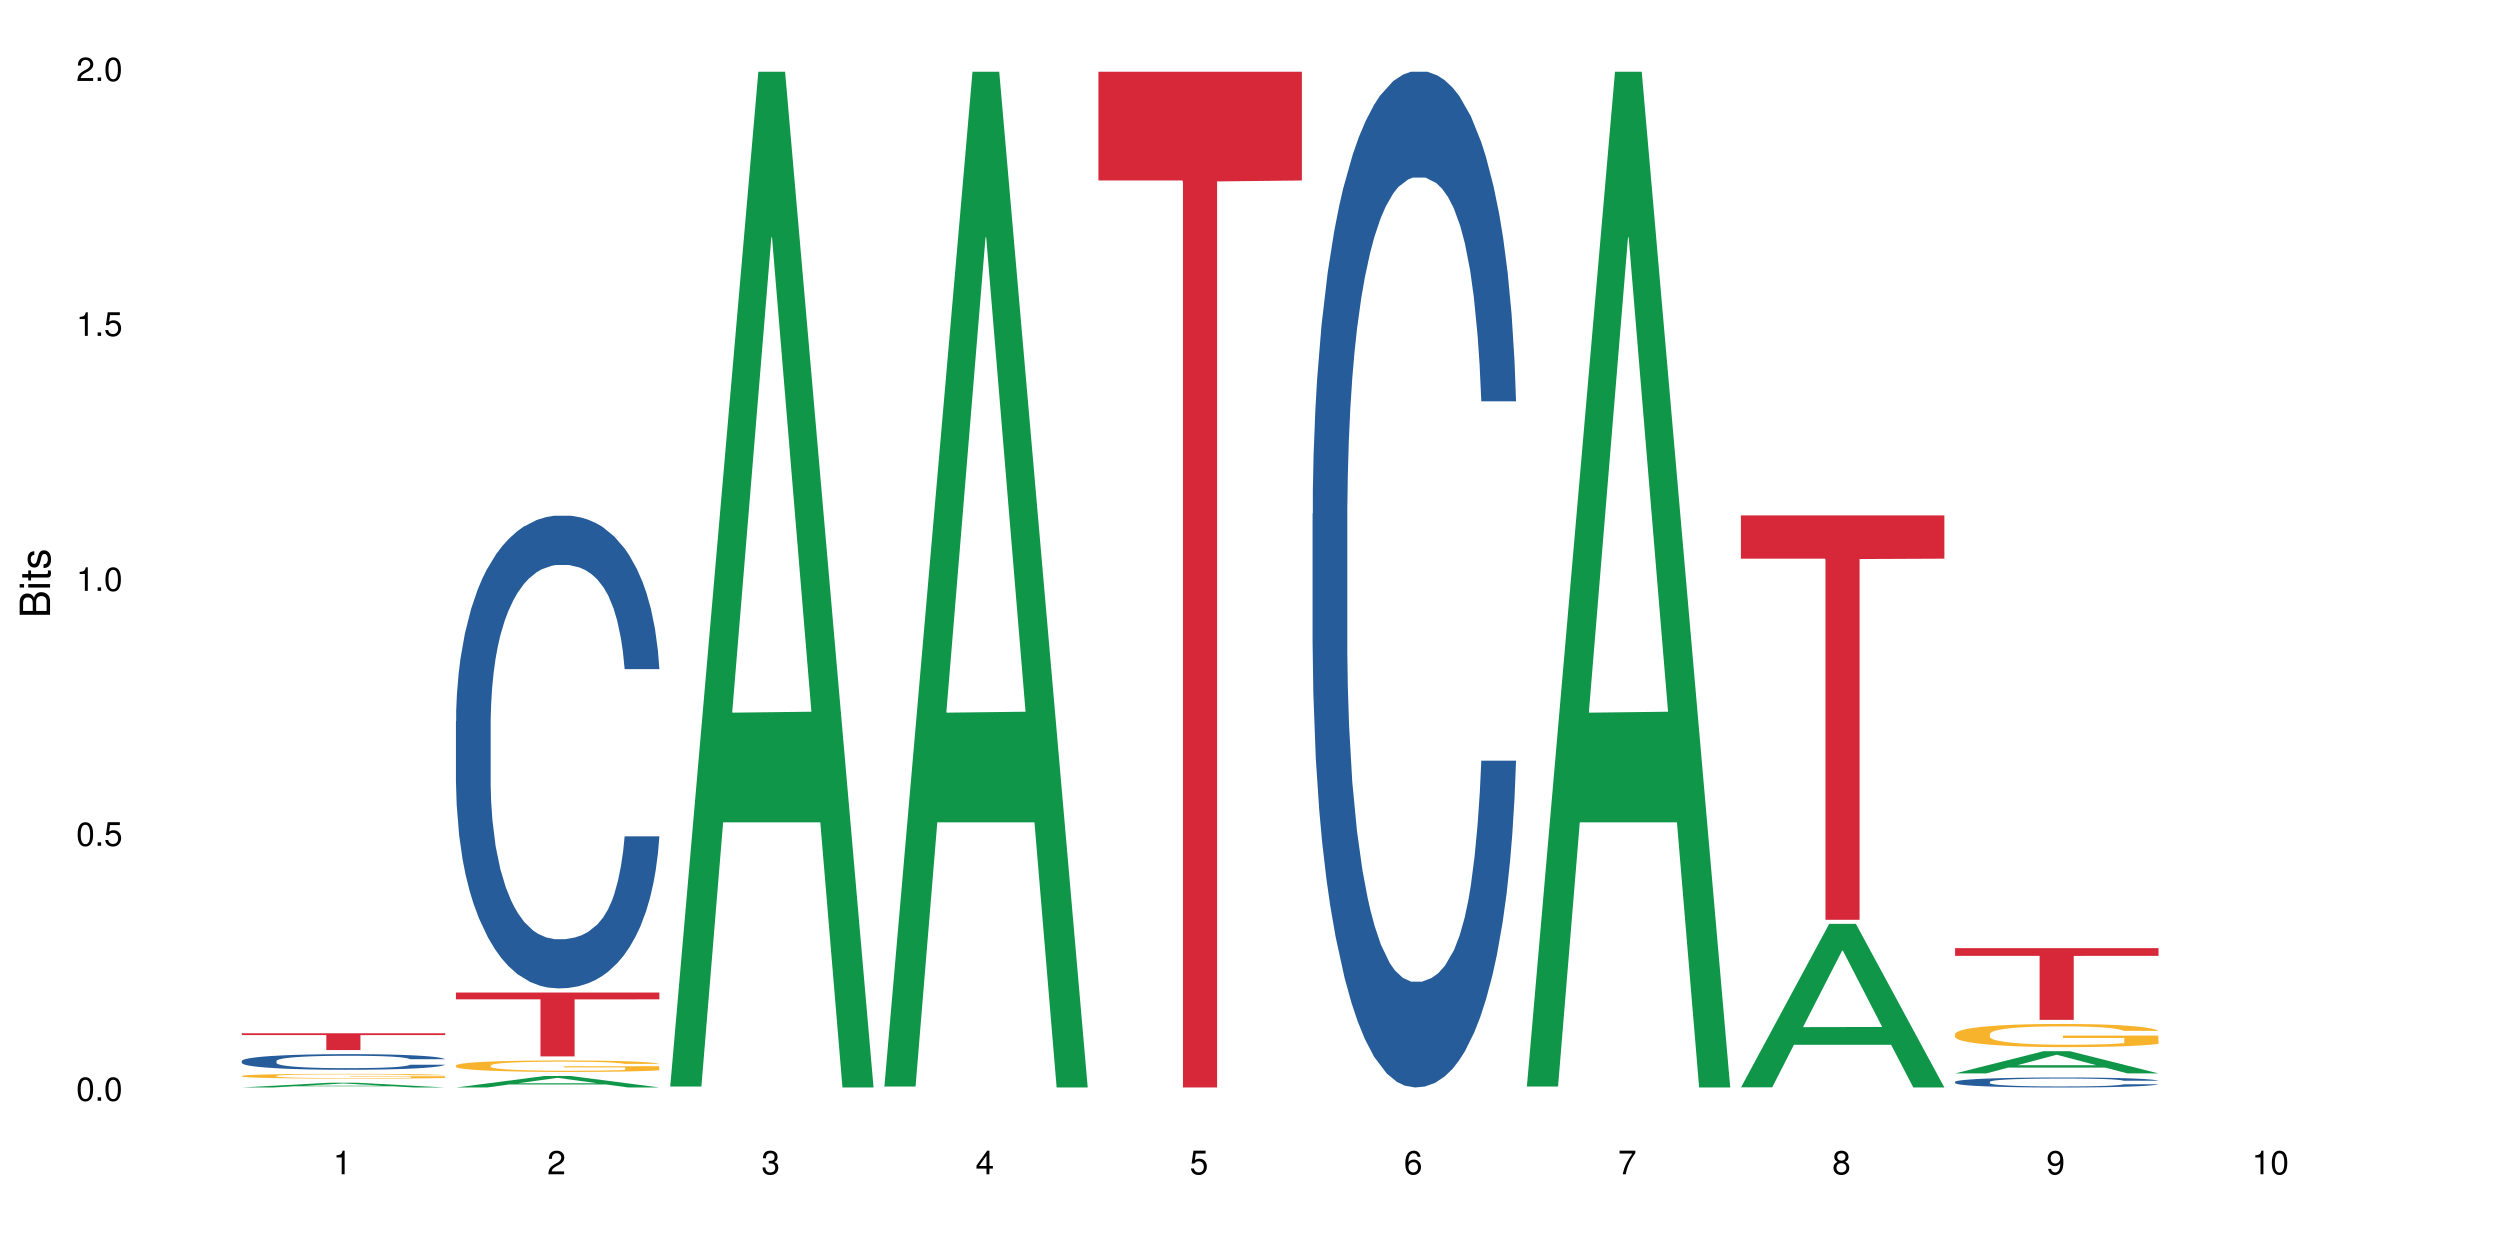 <?xml version="1.0" encoding="UTF-8"?>
<svg xmlns="http://www.w3.org/2000/svg" xmlns:xlink="http://www.w3.org/1999/xlink" width="720pt" height="360pt" viewBox="0 0 720 360" version="1.1">
<defs>
<g>
<symbol overflow="visible" id="glyph0-0">
<path style="stroke:none;" d=""/>
</symbol>
<symbol overflow="visible" id="glyph0-1">
<path style="stroke:none;" d="M 2.641 -6.797 C 2 -6.797 1.422 -6.531 1.078 -6.047 C 0.641 -5.453 0.406 -4.547 0.406 -3.297 C 0.406 -1 1.188 0.219 2.641 0.219 C 4.078 0.219 4.859 -1 4.859 -3.234 C 4.859 -4.562 4.656 -5.438 4.203 -6.047 C 3.844 -6.531 3.281 -6.797 2.641 -6.797 Z M 2.641 -6.047 C 3.547 -6.047 4 -5.125 4 -3.312 C 4 -1.375 3.562 -0.484 2.625 -0.484 C 1.734 -0.484 1.281 -1.422 1.281 -3.281 C 1.281 -5.141 1.734 -6.047 2.641 -6.047 Z M 2.641 -6.047 "/>
</symbol>
<symbol overflow="visible" id="glyph0-2">
<path style="stroke:none;" d="M 1.828 -1 L 0.828 -1 L 0.828 0 L 1.828 0 Z M 1.828 -1 "/>
</symbol>
<symbol overflow="visible" id="glyph0-3">
<path style="stroke:none;" d="M 4.562 -6.797 L 1.062 -6.797 L 0.547 -3.094 L 1.328 -3.094 C 1.719 -3.562 2.047 -3.734 2.578 -3.734 C 3.484 -3.734 4.062 -3.109 4.062 -2.094 C 4.062 -1.125 3.484 -0.531 2.578 -0.531 C 1.828 -0.531 1.375 -0.906 1.188 -1.672 L 0.328 -1.672 C 0.453 -1.109 0.547 -0.844 0.75 -0.594 C 1.125 -0.078 1.828 0.219 2.594 0.219 C 3.969 0.219 4.922 -0.781 4.922 -2.219 C 4.922 -3.562 4.031 -4.484 2.719 -4.484 C 2.25 -4.484 1.859 -4.359 1.469 -4.062 L 1.734 -5.969 L 4.562 -5.969 Z M 4.562 -6.797 "/>
</symbol>
<symbol overflow="visible" id="glyph0-4">
<path style="stroke:none;" d="M 2.484 -4.844 L 2.484 0 L 3.328 0 L 3.328 -6.797 L 2.766 -6.797 C 2.469 -5.75 2.281 -5.609 0.984 -5.453 L 0.984 -4.844 Z M 2.484 -4.844 "/>
</symbol>
<symbol overflow="visible" id="glyph0-5">
<path style="stroke:none;" d="M 4.859 -0.828 L 1.281 -0.828 C 1.359 -1.391 1.672 -1.75 2.5 -2.234 L 3.469 -2.75 C 4.406 -3.266 4.906 -3.969 4.906 -4.812 C 4.906 -5.375 4.672 -5.906 4.266 -6.266 C 3.859 -6.625 3.375 -6.797 2.719 -6.797 C 1.859 -6.797 1.219 -6.5 0.844 -5.922 C 0.609 -5.562 0.5 -5.125 0.484 -4.438 L 1.328 -4.438 C 1.359 -4.906 1.406 -5.188 1.531 -5.406 C 1.75 -5.812 2.188 -6.062 2.703 -6.062 C 3.469 -6.062 4.031 -5.516 4.031 -4.781 C 4.031 -4.25 3.719 -3.797 3.125 -3.438 L 2.234 -2.938 C 0.812 -2.141 0.406 -1.5 0.328 0 L 4.859 0 Z M 4.859 -0.828 "/>
</symbol>
<symbol overflow="visible" id="glyph0-6">
<path style="stroke:none;" d="M 2.125 -3.125 L 2.578 -3.125 C 3.516 -3.125 3.984 -2.703 3.984 -1.891 C 3.984 -1.031 3.469 -0.531 2.578 -0.531 C 1.656 -0.531 1.203 -0.984 1.156 -1.969 L 0.312 -1.969 C 0.344 -1.422 0.438 -1.078 0.609 -0.766 C 0.953 -0.109 1.625 0.219 2.547 0.219 C 3.953 0.219 4.859 -0.609 4.859 -1.906 C 4.859 -2.766 4.516 -3.25 3.703 -3.516 C 4.344 -3.766 4.656 -4.25 4.656 -4.938 C 4.656 -6.109 3.875 -6.797 2.578 -6.797 C 1.203 -6.797 0.484 -6.047 0.453 -4.609 L 1.297 -4.609 C 1.312 -5.016 1.344 -5.25 1.453 -5.453 C 1.641 -5.828 2.062 -6.062 2.594 -6.062 C 3.344 -6.062 3.797 -5.625 3.797 -4.906 C 3.797 -4.422 3.609 -4.141 3.25 -3.984 C 3.016 -3.891 2.719 -3.844 2.125 -3.844 Z M 2.125 -3.125 "/>
</symbol>
<symbol overflow="visible" id="glyph0-7">
<path style="stroke:none;" d="M 3.141 -1.625 L 3.141 0 L 3.984 0 L 3.984 -1.625 L 4.984 -1.625 L 4.984 -2.391 L 3.984 -2.391 L 3.984 -6.797 L 3.359 -6.797 L 0.266 -2.516 L 0.266 -1.625 Z M 3.141 -2.391 L 1 -2.391 L 3.141 -5.359 Z M 3.141 -2.391 "/>
</symbol>
<symbol overflow="visible" id="glyph0-8">
<path style="stroke:none;" d="M 4.781 -5.031 C 4.609 -6.141 3.891 -6.797 2.844 -6.797 C 2.094 -6.797 1.422 -6.438 1.031 -5.828 C 0.609 -5.172 0.406 -4.344 0.406 -3.094 C 0.406 -1.953 0.578 -1.234 0.984 -0.625 C 1.359 -0.078 1.953 0.219 2.703 0.219 C 3.984 0.219 4.922 -0.734 4.922 -2.078 C 4.922 -3.344 4.062 -4.234 2.844 -4.234 C 2.172 -4.234 1.641 -3.969 1.281 -3.469 C 1.281 -5.125 1.828 -6.047 2.797 -6.047 C 3.391 -6.047 3.797 -5.672 3.938 -5.031 Z M 2.734 -3.484 C 3.547 -3.484 4.062 -2.922 4.062 -2 C 4.062 -1.156 3.484 -0.531 2.703 -0.531 C 1.922 -0.531 1.328 -1.188 1.328 -2.047 C 1.328 -2.891 1.906 -3.484 2.734 -3.484 Z M 2.734 -3.484 "/>
</symbol>
<symbol overflow="visible" id="glyph0-9">
<path style="stroke:none;" d="M 4.984 -6.797 L 0.438 -6.797 L 0.438 -5.969 L 4.109 -5.969 C 2.5 -3.656 1.828 -2.234 1.328 0 L 2.219 0 C 2.594 -2.172 3.453 -4.047 4.984 -6.094 Z M 4.984 -6.797 "/>
</symbol>
<symbol overflow="visible" id="glyph0-10">
<path style="stroke:none;" d="M 3.75 -3.578 C 4.453 -4 4.688 -4.344 4.688 -4.984 C 4.688 -6.047 3.844 -6.797 2.641 -6.797 C 1.438 -6.797 0.594 -6.047 0.594 -4.984 C 0.594 -4.359 0.828 -4.016 1.516 -3.578 C 0.734 -3.203 0.359 -2.641 0.359 -1.891 C 0.359 -0.641 1.297 0.219 2.641 0.219 C 3.984 0.219 4.922 -0.641 4.922 -1.875 C 4.922 -2.641 4.531 -3.203 3.75 -3.578 Z M 2.641 -6.047 C 3.359 -6.047 3.812 -5.625 3.812 -4.969 C 3.812 -4.344 3.344 -3.922 2.641 -3.922 C 1.922 -3.922 1.453 -4.344 1.453 -4.984 C 1.453 -5.625 1.922 -6.047 2.641 -6.047 Z M 2.641 -3.203 C 3.484 -3.203 4.062 -2.672 4.062 -1.875 C 4.062 -1.062 3.484 -0.531 2.625 -0.531 C 1.797 -0.531 1.219 -1.078 1.219 -1.875 C 1.219 -2.672 1.797 -3.203 2.641 -3.203 Z M 2.641 -3.203 "/>
</symbol>
<symbol overflow="visible" id="glyph0-11">
<path style="stroke:none;" d="M 0.516 -1.547 C 0.672 -0.438 1.406 0.219 2.438 0.219 C 3.188 0.219 3.859 -0.141 4.266 -0.75 C 4.688 -1.406 4.891 -2.25 4.891 -3.484 C 4.891 -4.625 4.703 -5.359 4.312 -5.953 C 3.938 -6.5 3.344 -6.797 2.594 -6.797 C 1.297 -6.797 0.359 -5.844 0.359 -4.516 C 0.359 -3.25 1.234 -2.344 2.453 -2.344 C 3.094 -2.344 3.562 -2.578 4.016 -3.109 C 4 -1.453 3.469 -0.531 2.5 -0.531 C 1.906 -0.531 1.484 -0.906 1.359 -1.547 Z M 2.578 -6.062 C 3.375 -6.062 3.969 -5.406 3.969 -4.531 C 3.969 -3.688 3.375 -3.094 2.547 -3.094 C 1.734 -3.094 1.234 -3.672 1.234 -4.578 C 1.234 -5.438 1.797 -6.062 2.578 -6.062 Z M 2.578 -6.062 "/>
</symbol>
<symbol overflow="visible" id="glyph1-0">
<path style="stroke:none;" d=""/>
</symbol>
<symbol overflow="visible" id="glyph1-1">
<path style="stroke:none;" d="M 0 -0.953 L 0 -4.891 C 0 -5.719 -0.234 -6.344 -0.734 -6.797 C -1.188 -7.234 -1.812 -7.469 -2.5 -7.469 C -3.547 -7.469 -4.188 -7 -4.625 -5.875 C -4.984 -6.672 -5.641 -7.094 -6.531 -7.094 C -7.156 -7.094 -7.734 -6.859 -8.141 -6.391 C -8.562 -5.938 -8.75 -5.344 -8.75 -4.5 L -8.75 -0.953 Z M -4.984 -2.062 L -7.766 -2.062 L -7.766 -4.219 C -7.766 -4.844 -7.688 -5.203 -7.453 -5.5 C -7.219 -5.812 -6.859 -5.969 -6.375 -5.969 C -5.906 -5.969 -5.531 -5.812 -5.297 -5.5 C -5.062 -5.203 -4.984 -4.844 -4.984 -4.219 Z M -0.984 -2.062 L -4 -2.062 L -4 -4.781 C -4 -5.328 -3.859 -5.688 -3.578 -5.953 C -3.297 -6.219 -2.922 -6.359 -2.484 -6.359 C -2.062 -6.359 -1.688 -6.219 -1.406 -5.953 C -1.109 -5.688 -0.984 -5.328 -0.984 -4.781 Z M -0.984 -2.062 "/>
</symbol>
<symbol overflow="visible" id="glyph1-2">
<path style="stroke:none;" d="M -6.281 -1.797 L -6.281 -0.797 L 0 -0.797 L 0 -1.797 Z M -8.75 -1.797 L -8.75 -0.797 L -7.484 -0.797 L -7.484 -1.797 Z M -8.75 -1.797 "/>
</symbol>
<symbol overflow="visible" id="glyph1-3">
<path style="stroke:none;" d="M -6.281 -3.047 L -6.281 -2.016 L -8.016 -2.016 L -8.016 -1.016 L -6.281 -1.016 L -6.281 -0.172 L -5.469 -0.172 L -5.469 -1.016 L -0.719 -1.016 C -0.078 -1.016 0.281 -1.453 0.281 -2.234 C 0.281 -2.469 0.25 -2.719 0.188 -3.047 L -0.641 -3.047 C -0.609 -2.922 -0.594 -2.766 -0.594 -2.562 C -0.594 -2.141 -0.719 -2.016 -1.156 -2.016 L -5.469 -2.016 L -5.469 -3.047 Z M -6.281 -3.047 "/>
</symbol>
<symbol overflow="visible" id="glyph1-4">
<path style="stroke:none;" d="M -4.531 -5.25 C -5.766 -5.25 -6.469 -4.422 -6.469 -2.969 C -6.469 -1.516 -5.719 -0.562 -4.547 -0.562 C -3.562 -0.562 -3.094 -1.062 -2.734 -2.562 L -2.516 -3.484 C -2.344 -4.188 -2.094 -4.469 -1.625 -4.469 C -1.047 -4.469 -0.641 -3.875 -0.641 -3 C -0.641 -2.453 -0.797 -2 -1.062 -1.75 C -1.25 -1.594 -1.422 -1.531 -1.875 -1.469 L -1.875 -0.406 C -0.422 -0.453 0.281 -1.266 0.281 -2.922 C 0.281 -4.5 -0.5 -5.516 -1.719 -5.516 C -2.656 -5.516 -3.172 -4.984 -3.469 -3.734 L -3.703 -2.766 C -3.891 -1.953 -4.156 -1.609 -4.594 -1.609 C -5.172 -1.609 -5.547 -2.125 -5.547 -2.938 C -5.547 -3.75 -5.203 -4.172 -4.531 -4.203 Z M -4.531 -5.25 "/>
</symbol>
</g>
</defs>
<g id="surface103001">
<rect x="0" y="0" width="720" height="360" style="fill:rgb(100%,100%,100%);fill-opacity:1;stroke:none;"/>
<path style=" stroke:none;fill-rule:nonzero;fill:rgb(6.275%,58.824%,28.235%);fill-opacity:1;" d="M 69.629 313.195 L 69.691 313.191 L 95.047 311.82 L 102.746 311.82 L 128.223 313.195 L 119.273 313.195 L 112.887 312.836 L 84.902 312.836 L 78.645 313.195 L 69.629 313.195 L 87.598 312.688 L 110.32 312.688 L 98.988 312.043 L 98.863 312.043 L 98.738 312.047 L 87.535 312.688 L 87.598 312.688 Z M 69.629 313.195 "/>
<path style=" stroke:none;fill-rule:nonzero;fill:rgb(14.51%,36.078%,60%);fill-opacity:1;" d="M 69.629 305.551 L 69.699 305.547 L 69.699 305.449 L 69.914 305.293 L 70.414 305.098 L 70.914 304.961 L 72.203 304.719 L 73.988 304.484 L 75.848 304.301 L 77.203 304.195 L 78.418 304.113 L 81.207 303.961 L 82.992 303.883 L 84.922 303.812 L 87.281 303.742 L 88.996 303.703 L 92.852 303.637 L 95.711 303.609 L 97.926 303.594 L 102.715 303.594 L 105.574 303.613 L 107.645 303.633 L 109.93 303.664 L 111.859 303.703 L 115.219 303.793 L 118.219 303.906 L 119.578 303.973 L 121.723 304.102 L 123.367 304.223 L 124.508 304.332 L 125.797 304.484 L 126.938 304.668 L 127.797 304.879 L 128.223 305.055 L 118.219 305.055 L 117.719 304.891 L 117.148 304.762 L 116.078 304.594 L 115.004 304.477 L 113.504 304.355 L 112.148 304.277 L 110.289 304.199 L 108.645 304.152 L 106.93 304.113 L 105.285 304.09 L 102.141 304.062 L 98.5 304.062 L 97.141 304.074 L 94.355 304.105 L 92.852 304.133 L 90.711 304.191 L 89.207 304.246 L 87.422 304.328 L 86.207 304.398 L 84.707 304.504 L 83.637 304.598 L 82.422 304.734 L 81.707 304.836 L 81.062 304.953 L 80.492 305.09 L 80.062 305.23 L 79.777 305.383 L 79.633 305.531 L 79.633 306.168 L 79.777 306.316 L 80.133 306.488 L 81.062 306.742 L 82.422 306.957 L 83.992 307.133 L 85.492 307.254 L 86.352 307.312 L 87.492 307.379 L 89.281 307.461 L 91.852 307.543 L 93.352 307.574 L 95.641 307.609 L 97.996 307.625 L 101.141 307.625 L 103.93 307.609 L 105.785 307.586 L 107.715 307.555 L 110.359 307.484 L 112.004 307.418 L 113.434 307.34 L 114.504 307.262 L 115.219 307.195 L 116.293 307.07 L 117.148 306.93 L 117.793 306.785 L 118.219 306.645 L 128.223 306.645 L 127.797 306.812 L 127.152 306.973 L 126.508 307.09 L 125.508 307.234 L 124.367 307.363 L 122.723 307.504 L 121.363 307.602 L 119.578 307.703 L 117.934 307.781 L 116.148 307.852 L 113.504 307.934 L 111.789 307.973 L 109.93 308.012 L 107.715 308.043 L 104.93 308.074 L 101.93 308.09 L 99.141 308.094 L 96.141 308.086 L 93.926 308.07 L 90.996 308.031 L 87.352 307.957 L 84.707 307.879 L 82.633 307.801 L 80.848 307.719 L 78.848 307.609 L 76.273 307.426 L 74.703 307.289 L 73.633 307.172 L 72.418 307.012 L 71.559 306.867 L 70.559 306.637 L 69.844 306.348 L 69.629 306.121 Z M 69.629 305.551 "/>
<path style=" stroke:none;fill-rule:nonzero;fill:rgb(96.863%,70.196%,16.863%);fill-opacity:1;" d="M 69.629 309.859 L 69.699 309.855 L 69.699 309.832 L 69.988 309.773 L 70.703 309.695 L 71.629 309.633 L 72.629 309.582 L 73.273 309.555 L 74.344 309.52 L 75.273 309.492 L 77.633 309.434 L 80.633 309.383 L 82.277 309.359 L 84.137 309.336 L 86.777 309.312 L 87.992 309.305 L 91.711 309.285 L 95.926 309.273 L 100.57 309.27 L 102.715 309.27 L 105.645 309.273 L 109.645 309.289 L 111.934 309.301 L 113.719 309.312 L 115.578 309.328 L 117.863 309.355 L 120.008 309.387 L 121.723 309.414 L 123.438 309.453 L 124.867 309.492 L 126.082 309.539 L 127.152 309.59 L 127.797 309.633 L 128.223 309.68 L 118.293 309.68 L 117.719 309.633 L 117.078 309.602 L 116.004 309.559 L 114.934 309.527 L 113.863 309.504 L 111.859 309.473 L 110.145 309.453 L 108.004 309.434 L 105.93 309.422 L 103.57 309.414 L 98.355 309.414 L 94.926 309.422 L 92.926 309.434 L 91.496 309.441 L 89.496 309.461 L 88.281 309.477 L 87.566 309.484 L 85.422 309.523 L 83.992 309.559 L 83.207 309.582 L 82.207 309.621 L 81.492 309.656 L 80.707 309.707 L 80.277 309.742 L 79.703 309.828 L 79.633 310.055 L 79.848 310.102 L 80.277 310.156 L 80.848 310.199 L 81.707 310.246 L 82.562 310.285 L 84.062 310.332 L 85.352 310.367 L 86.352 310.387 L 88.281 310.422 L 89.066 310.434 L 90.922 310.453 L 92.852 310.473 L 95.211 310.488 L 96.996 310.496 L 99.855 310.5 L 103.5 310.5 L 107.789 310.492 L 110.504 310.484 L 112.359 310.473 L 113.574 310.465 L 115.078 310.449 L 116.148 310.438 L 117.148 310.426 L 118.363 310.402 L 118.363 310.102 L 100.715 310.102 L 100.715 309.961 L 128.152 309.961 L 128.223 310.449 L 126.723 310.484 L 124.867 310.52 L 123.078 310.543 L 121.223 310.562 L 118.578 310.59 L 116.434 310.602 L 113.148 310.621 L 110.145 310.633 L 107 310.641 L 104.215 310.645 L 100.93 310.645 L 97.996 310.641 L 94.855 310.633 L 92.352 310.625 L 90.066 310.613 L 87.781 310.594 L 84.922 310.57 L 83.062 310.547 L 81.133 310.523 L 79.203 310.488 L 77.488 310.457 L 76.348 310.43 L 75.203 310.398 L 73.988 310.363 L 72.844 310.32 L 71.988 310.281 L 71.203 310.234 L 70.629 310.195 L 70.059 310.137 L 69.773 310.094 L 69.629 310.055 Z M 69.629 309.859 "/>
<path style=" stroke:none;fill-rule:nonzero;fill:rgb(83.922%,15.686%,22.353%);fill-opacity:1;" d="M 69.629 297.586 L 128.223 297.586 L 128.223 298.105 L 103.805 298.109 L 103.805 302.422 L 93.98 302.422 L 93.98 298.113 L 93.836 298.105 L 69.629 298.105 Z M 69.629 297.586 "/>
<path style=" stroke:none;fill-rule:nonzero;fill:rgb(6.275%,58.824%,28.235%);fill-opacity:1;" d="M 131.309 313.191 L 131.371 313.191 L 156.727 309.895 L 164.426 309.895 L 189.902 313.195 L 180.953 313.195 L 174.566 312.332 L 146.582 312.332 L 140.324 313.191 L 131.309 313.191 L 149.273 311.977 L 172 311.973 L 160.668 310.434 L 160.543 310.43 L 160.418 310.438 L 149.211 311.973 L 149.273 311.977 Z M 131.309 313.191 "/>
<path style=" stroke:none;fill-rule:nonzero;fill:rgb(14.51%,36.078%,60%);fill-opacity:1;" d="M 131.309 207.762 L 131.379 207.637 L 131.379 204.648 L 131.594 199.922 L 132.094 193.945 L 132.594 189.84 L 133.883 182.496 L 135.668 175.402 L 137.523 169.93 L 138.883 166.691 L 140.098 164.203 L 142.883 159.598 L 144.672 157.234 L 146.602 155.117 L 148.957 153.004 L 150.672 151.758 L 154.531 149.766 L 157.391 148.895 L 159.605 148.523 L 164.395 148.523 L 167.25 149.02 L 169.324 149.645 L 171.609 150.637 L 173.539 151.758 L 176.898 154.496 L 179.898 157.98 L 181.258 159.973 L 183.402 163.832 L 185.043 167.562 L 186.188 170.801 L 187.473 175.402 L 188.617 181.004 L 189.477 187.352 L 189.902 192.703 L 179.898 192.703 L 179.398 187.723 L 178.828 183.867 L 177.758 178.766 L 176.684 175.156 L 175.184 171.547 L 173.824 169.18 L 171.969 166.816 L 170.324 165.324 L 168.609 164.203 L 166.965 163.457 L 163.82 162.711 L 160.176 162.711 L 158.82 162.961 L 156.031 163.953 L 154.531 164.824 L 152.387 166.566 L 150.887 168.188 L 149.102 170.676 L 147.887 172.789 L 146.387 176.027 L 145.312 178.887 L 144.098 182.996 L 143.387 186.105 L 142.742 189.59 L 142.172 193.699 L 141.742 198.055 L 141.457 202.656 L 141.312 207.137 L 141.312 226.43 L 141.457 230.906 L 141.812 236.137 L 142.742 243.727 L 144.098 250.32 L 145.672 255.551 L 147.172 259.281 L 148.031 261.023 L 149.172 263.016 L 150.961 265.504 L 153.531 267.992 L 155.031 268.988 L 157.32 269.984 L 159.676 270.484 L 162.82 270.484 L 165.609 269.984 L 167.465 269.363 L 169.395 268.367 L 172.039 266.25 L 173.684 264.262 L 175.113 261.895 L 176.184 259.531 L 176.898 257.539 L 177.969 253.684 L 178.828 249.449 L 179.473 245.094 L 179.898 240.863 L 189.902 240.863 L 189.477 245.844 L 188.832 250.695 L 188.188 254.305 L 187.188 258.66 L 186.047 262.52 L 184.402 266.875 L 183.043 269.734 L 181.258 272.848 L 179.613 275.211 L 177.828 277.328 L 175.184 279.816 L 173.469 281.062 L 171.609 282.18 L 169.395 283.176 L 166.609 284.047 L 163.605 284.547 L 160.82 284.672 L 157.82 284.422 L 155.605 283.922 L 152.676 282.805 L 149.031 280.562 L 146.387 278.199 L 144.312 275.836 L 142.527 273.344 L 140.527 269.984 L 137.953 264.508 L 136.383 260.277 L 135.309 256.793 L 134.094 251.941 L 133.238 247.586 L 132.238 240.613 L 131.523 231.777 L 131.309 224.934 Z M 131.309 207.762 "/>
<path style=" stroke:none;fill-rule:nonzero;fill:rgb(96.863%,70.196%,16.863%);fill-opacity:1;" d="M 131.309 306.828 L 131.379 306.828 L 131.379 306.766 L 131.664 306.629 L 132.379 306.445 L 133.309 306.289 L 134.309 306.168 L 134.953 306.105 L 136.023 306.016 L 136.953 305.949 L 139.312 305.812 L 142.312 305.688 L 143.957 305.633 L 145.812 305.582 L 148.457 305.523 L 149.672 305.504 L 153.391 305.453 L 157.605 305.426 L 162.25 305.414 L 164.395 305.418 L 167.324 305.43 L 171.324 305.465 L 173.613 305.492 L 175.398 305.523 L 177.254 305.562 L 179.543 305.621 L 181.688 305.695 L 183.402 305.77 L 185.117 305.859 L 186.547 305.953 L 187.762 306.059 L 188.832 306.188 L 189.477 306.293 L 189.902 306.398 L 179.973 306.398 L 179.398 306.293 L 178.758 306.211 L 177.684 306.113 L 176.613 306.039 L 175.539 305.98 L 173.539 305.902 L 171.824 305.855 L 169.68 305.812 L 167.609 305.785 L 165.25 305.77 L 163.82 305.762 L 160.035 305.762 L 156.605 305.781 L 154.605 305.809 L 153.176 305.832 L 151.172 305.875 L 149.957 305.914 L 149.246 305.938 L 147.102 306.031 L 145.672 306.113 L 144.887 306.172 L 143.887 306.262 L 143.172 306.344 L 142.383 306.465 L 141.957 306.555 L 141.383 306.762 L 141.312 307.305 L 141.527 307.418 L 141.957 307.543 L 142.527 307.648 L 143.387 307.766 L 144.242 307.852 L 145.742 307.969 L 147.027 308.047 L 148.031 308.098 L 149.957 308.18 L 150.746 308.207 L 152.602 308.262 L 154.531 308.305 L 156.891 308.34 L 158.676 308.359 L 161.535 308.375 L 165.18 308.375 L 169.469 308.355 L 172.184 308.332 L 174.039 308.309 L 175.254 308.285 L 176.754 308.254 L 177.828 308.223 L 178.828 308.191 L 180.043 308.141 L 180.043 307.418 L 162.391 307.414 L 162.391 307.078 L 189.832 307.074 L 189.902 308.254 L 188.402 308.336 L 186.547 308.414 L 184.758 308.473 L 182.902 308.523 L 180.258 308.582 L 178.113 308.617 L 174.824 308.66 L 171.824 308.688 L 168.68 308.707 L 165.895 308.715 L 162.605 308.719 L 159.676 308.711 L 156.531 308.695 L 154.031 308.668 L 151.746 308.641 L 149.457 308.602 L 146.602 308.535 L 144.742 308.484 L 142.812 308.422 L 140.883 308.348 L 139.168 308.266 L 138.027 308.203 L 136.883 308.129 L 135.668 308.039 L 134.523 307.938 L 133.668 307.844 L 132.879 307.738 L 132.309 307.637 L 131.738 307.504 L 131.453 307.395 L 131.309 307.301 Z M 131.309 306.828 "/>
<path style=" stroke:none;fill-rule:nonzero;fill:rgb(83.922%,15.686%,22.353%);fill-opacity:1;" d="M 131.309 285.844 L 189.902 285.844 L 189.902 287.812 L 165.484 287.832 L 165.484 304.238 L 155.656 304.238 L 155.656 287.848 L 155.516 287.812 L 131.309 287.812 Z M 131.309 285.844 "/>
<path style=" stroke:none;fill-rule:nonzero;fill:rgb(6.275%,58.824%,28.235%);fill-opacity:1;" d="M 192.988 312.922 L 193.051 312.645 L 218.402 20.664 L 226.105 20.664 L 251.582 313.195 L 242.629 313.195 L 236.246 236.836 L 208.262 236.836 L 202.004 312.922 L 192.988 312.922 L 210.953 205.246 L 233.68 204.973 L 222.348 68.457 L 222.223 68.184 L 222.098 69.008 L 210.891 204.973 L 210.953 205.246 Z M 192.988 312.922 "/>
<path style=" stroke:none;fill-rule:nonzero;fill:rgb(6.275%,58.824%,28.235%);fill-opacity:1;" d="M 254.668 312.922 L 254.73 312.645 L 280.082 20.664 L 287.781 20.664 L 313.262 313.195 L 304.309 313.195 L 297.926 236.836 L 269.941 236.836 L 263.68 312.922 L 254.668 312.922 L 272.633 205.246 L 295.359 204.973 L 284.027 68.457 L 283.902 68.184 L 283.777 69.008 L 272.57 204.973 L 272.633 205.246 Z M 254.668 312.922 "/>
<path style=" stroke:none;fill-rule:nonzero;fill:rgb(83.922%,15.686%,22.353%);fill-opacity:1;" d="M 316.348 20.664 L 374.941 20.664 L 374.941 51.977 L 350.52 52.25 L 350.52 313.195 L 340.695 313.195 L 340.695 52.527 L 340.555 51.977 L 316.348 51.977 Z M 316.348 20.664 "/>
<path style=" stroke:none;fill-rule:nonzero;fill:rgb(14.51%,36.078%,60%);fill-opacity:1;" d="M 378.023 147.945 L 378.098 147.676 L 378.098 141.258 L 378.312 131.098 L 378.812 118.262 L 379.312 109.438 L 380.598 93.664 L 382.383 78.422 L 384.242 66.656 L 385.602 59.703 L 386.812 54.355 L 389.602 44.461 L 391.387 39.379 L 393.316 34.836 L 395.676 30.289 L 397.391 27.617 L 401.25 23.336 L 404.105 21.465 L 406.324 20.664 L 411.109 20.664 L 413.969 21.734 L 416.039 23.07 L 418.328 25.207 L 420.258 27.617 L 423.613 33.5 L 426.617 40.984 L 427.973 45.262 L 430.117 53.555 L 431.762 61.574 L 432.906 68.527 L 434.191 78.422 L 435.336 90.453 L 436.191 104.09 L 436.621 115.59 L 426.617 115.59 L 426.117 104.895 L 425.543 96.605 L 424.473 85.641 L 423.402 77.887 L 421.898 70.133 L 420.543 65.051 L 418.684 59.969 L 417.039 56.762 L 415.324 54.355 L 413.684 52.75 L 410.539 51.145 L 406.895 51.145 L 405.535 51.68 L 402.75 53.82 L 401.25 55.691 L 399.105 59.438 L 397.605 62.91 L 395.816 68.258 L 394.602 72.805 L 393.102 79.758 L 392.031 85.906 L 390.816 94.73 L 390.102 101.418 L 389.457 108.902 L 388.887 117.727 L 388.457 127.086 L 388.172 136.98 L 388.027 146.605 L 388.027 188.055 L 388.172 197.68 L 388.531 208.91 L 389.457 225.223 L 390.816 239.395 L 392.387 250.625 L 393.891 258.648 L 394.746 262.391 L 395.891 266.668 L 397.676 272.016 L 400.25 277.363 L 401.75 279.504 L 404.035 281.645 L 406.395 282.711 L 409.539 282.711 L 412.324 281.645 L 414.184 280.305 L 416.113 278.168 L 418.758 273.621 L 420.398 269.344 L 421.828 264.262 L 422.902 259.18 L 423.613 254.902 L 424.688 246.613 L 425.543 237.523 L 426.188 228.164 L 426.617 219.07 L 436.621 219.07 L 436.191 229.77 L 435.547 240.195 L 434.906 247.949 L 433.906 257.309 L 432.762 265.598 L 431.117 274.957 L 429.762 281.109 L 427.973 287.793 L 426.332 292.875 L 424.543 297.418 L 421.898 302.766 L 420.184 305.441 L 418.328 307.848 L 416.113 309.988 L 413.324 311.859 L 410.324 312.93 L 407.539 313.195 L 404.535 312.66 L 402.32 311.59 L 399.391 309.184 L 395.746 304.371 L 393.102 299.293 L 391.031 294.211 L 389.242 288.863 L 387.242 281.645 L 384.672 269.879 L 383.098 260.785 L 382.027 253.297 L 380.812 242.871 L 379.953 233.512 L 378.953 218.539 L 378.238 199.551 L 378.023 184.844 Z M 378.023 147.945 "/>
<path style=" stroke:none;fill-rule:nonzero;fill:rgb(6.275%,58.824%,28.235%);fill-opacity:1;" d="M 439.703 312.922 L 439.766 312.645 L 465.121 20.664 L 472.82 20.664 L 498.301 313.195 L 489.348 313.195 L 482.961 236.836 L 454.98 236.836 L 448.719 312.922 L 439.703 312.922 L 457.672 205.246 L 480.395 204.973 L 469.066 68.457 L 468.938 68.184 L 468.812 69.008 L 457.609 204.973 L 457.672 205.246 Z M 439.703 312.922 "/>
<path style=" stroke:none;fill-rule:nonzero;fill:rgb(6.275%,58.824%,28.235%);fill-opacity:1;" d="M 501.383 313.152 L 501.445 313.105 L 526.801 266.082 L 534.5 266.082 L 559.98 313.195 L 551.027 313.195 L 544.641 300.898 L 516.66 300.898 L 510.398 313.152 L 501.383 313.152 L 519.352 295.809 L 542.074 295.766 L 530.742 273.777 L 530.617 273.734 L 530.492 273.867 L 519.289 295.766 L 519.352 295.809 Z M 501.383 313.152 "/>
<path style=" stroke:none;fill-rule:nonzero;fill:rgb(83.922%,15.686%,22.353%);fill-opacity:1;" d="M 501.383 148.426 L 559.98 148.426 L 559.98 160.895 L 535.559 161.004 L 535.559 264.906 L 525.734 264.906 L 525.734 161.113 L 525.59 160.895 L 501.383 160.895 Z M 501.383 148.426 "/>
<path style=" stroke:none;fill-rule:nonzero;fill:rgb(6.275%,58.824%,28.235%);fill-opacity:1;" d="M 563.062 309.137 L 563.125 309.133 L 588.48 302.754 L 596.18 302.754 L 621.656 309.145 L 612.707 309.145 L 606.32 307.477 L 578.336 307.477 L 572.078 309.137 L 563.062 309.137 L 581.031 306.785 L 603.754 306.781 L 592.422 303.797 L 592.297 303.793 L 592.172 303.809 L 580.965 306.781 L 581.031 306.785 Z M 563.062 309.137 "/>
<path style=" stroke:none;fill-rule:nonzero;fill:rgb(14.51%,36.078%,60%);fill-opacity:1;" d="M 563.062 311.57 L 563.133 311.566 L 563.133 311.504 L 563.348 311.406 L 563.848 311.277 L 564.348 311.191 L 565.637 311.035 L 567.422 310.887 L 569.281 310.77 L 570.637 310.703 L 571.852 310.652 L 574.641 310.555 L 576.426 310.504 L 578.355 310.457 L 580.711 310.414 L 582.426 310.387 L 586.285 310.344 L 589.145 310.328 L 591.359 310.32 L 596.148 310.32 L 599.004 310.328 L 601.078 310.344 L 603.363 310.363 L 605.293 310.387 L 608.652 310.445 L 611.652 310.52 L 613.012 310.562 L 615.156 310.645 L 616.797 310.723 L 617.941 310.789 L 619.227 310.887 L 620.371 311.004 L 621.23 311.141 L 621.656 311.254 L 611.652 311.254 L 611.152 311.148 L 610.582 311.066 L 609.512 310.957 L 608.438 310.883 L 606.938 310.805 L 605.578 310.754 L 603.723 310.707 L 602.078 310.676 L 600.363 310.652 L 598.719 310.633 L 595.574 310.617 L 591.93 310.617 L 590.574 310.625 L 587.785 310.645 L 586.285 310.664 L 584.145 310.699 L 582.641 310.734 L 580.855 310.789 L 579.641 310.832 L 578.141 310.898 L 577.066 310.961 L 575.855 311.047 L 575.141 311.113 L 574.496 311.188 L 573.926 311.273 L 573.496 311.367 L 573.211 311.465 L 573.066 311.559 L 573.066 311.965 L 573.211 312.059 L 573.566 312.172 L 574.496 312.332 L 575.855 312.469 L 577.426 312.582 L 578.926 312.66 L 579.785 312.695 L 580.926 312.738 L 582.715 312.789 L 585.285 312.844 L 586.785 312.863 L 589.074 312.887 L 591.43 312.895 L 594.574 312.895 L 597.363 312.887 L 599.219 312.871 L 601.148 312.852 L 603.793 312.809 L 605.438 312.766 L 606.867 312.715 L 607.938 312.664 L 608.652 312.621 L 609.723 312.543 L 610.582 312.453 L 611.227 312.359 L 611.652 312.27 L 621.656 312.27 L 621.23 312.375 L 620.586 312.477 L 619.941 312.555 L 618.941 312.645 L 617.801 312.727 L 616.156 312.82 L 614.797 312.879 L 613.012 312.945 L 611.367 312.996 L 609.582 313.039 L 606.938 313.094 L 605.223 313.121 L 603.363 313.145 L 601.148 313.164 L 598.363 313.184 L 595.363 313.191 L 592.574 313.195 L 589.574 313.191 L 587.359 313.18 L 584.43 313.156 L 580.785 313.109 L 578.141 313.059 L 576.066 313.008 L 574.281 312.957 L 572.281 312.887 L 569.707 312.77 L 568.137 312.68 L 567.062 312.605 L 565.848 312.504 L 564.992 312.414 L 563.992 312.266 L 563.277 312.078 L 563.062 311.934 Z M 563.062 311.57 "/>
<path style=" stroke:none;fill-rule:nonzero;fill:rgb(96.863%,70.196%,16.863%);fill-opacity:1;" d="M 563.062 297.762 L 563.133 297.754 L 563.133 297.633 L 563.422 297.355 L 564.133 296.98 L 565.062 296.668 L 566.062 296.426 L 566.707 296.297 L 567.777 296.113 L 568.707 295.98 L 571.066 295.703 L 574.066 295.449 L 575.711 295.34 L 577.57 295.234 L 580.211 295.117 L 581.426 295.074 L 585.145 294.977 L 589.359 294.918 L 594.004 294.898 L 596.148 294.906 L 599.078 294.93 L 603.078 294.996 L 605.367 295.059 L 607.152 295.117 L 609.012 295.199 L 611.297 295.32 L 613.441 295.465 L 615.156 295.613 L 616.871 295.797 L 618.301 295.992 L 619.516 296.203 L 620.586 296.461 L 621.23 296.676 L 621.656 296.887 L 611.727 296.887 L 611.152 296.676 L 610.512 296.508 L 609.438 296.309 L 608.367 296.16 L 607.293 296.047 L 605.293 295.887 L 603.578 295.789 L 601.434 295.703 L 599.363 295.648 L 597.004 295.613 L 595.574 295.602 L 591.789 295.602 L 588.359 295.645 L 586.359 295.691 L 584.93 295.742 L 582.93 295.832 L 581.715 295.906 L 581 295.953 L 578.855 296.145 L 577.426 296.312 L 576.641 296.43 L 575.641 296.613 L 574.926 296.777 L 574.137 297.023 L 573.711 297.203 L 573.137 297.621 L 573.066 298.719 L 573.281 298.949 L 573.711 299.199 L 574.281 299.418 L 575.141 299.652 L 575.996 299.828 L 577.496 300.066 L 578.785 300.223 L 579.785 300.328 L 581.715 300.492 L 582.5 300.547 L 584.355 300.656 L 586.285 300.742 L 588.645 300.816 L 590.43 300.852 L 593.289 300.883 L 596.934 300.883 L 601.223 300.848 L 603.938 300.797 L 605.793 300.75 L 607.008 300.707 L 608.508 300.641 L 609.582 300.578 L 610.582 300.512 L 611.797 300.406 L 611.797 298.949 L 594.148 298.945 L 594.148 298.262 L 621.586 298.254 L 621.656 300.641 L 620.156 300.805 L 618.301 300.961 L 616.512 301.086 L 614.656 301.188 L 612.012 301.305 L 609.867 301.379 L 606.582 301.465 L 603.578 301.52 L 600.434 301.555 L 597.648 301.574 L 594.359 301.578 L 591.43 301.566 L 588.289 301.531 L 585.785 301.48 L 583.5 301.422 L 581.211 301.34 L 578.355 301.211 L 576.496 301.109 L 574.566 300.98 L 572.637 300.828 L 570.922 300.664 L 569.781 300.535 L 568.637 300.391 L 567.422 300.207 L 566.277 300 L 565.422 299.809 L 564.633 299.598 L 564.062 299.395 L 563.492 299.121 L 563.207 298.902 L 563.062 298.711 Z M 563.062 297.762 "/>
<path style=" stroke:none;fill-rule:nonzero;fill:rgb(83.922%,15.686%,22.353%);fill-opacity:1;" d="M 563.062 273.07 L 621.656 273.07 L 621.656 275.281 L 597.238 275.301 L 597.238 293.723 L 587.41 293.723 L 587.41 275.32 L 587.27 275.281 L 563.062 275.281 Z M 563.062 273.07 "/>
<g style="fill:rgb(0%,0%,0%);fill-opacity:1;">
  <use xlink:href="#glyph0-1" x="21.957" y="317.019"/>
  <use xlink:href="#glyph0-2" x="27.291" y="317.019"/>
  <use xlink:href="#glyph0-1" x="29.958" y="317.019"/>
</g>
<g style="fill:rgb(0%,0%,0%);fill-opacity:1;">
  <use xlink:href="#glyph0-1" x="21.957" y="243.593"/>
  <use xlink:href="#glyph0-2" x="27.291" y="243.593"/>
  <use xlink:href="#glyph0-3" x="29.958" y="243.593"/>
</g>
<g style="fill:rgb(0%,0%,0%);fill-opacity:1;">
  <use xlink:href="#glyph0-4" x="21.957" y="170.163"/>
  <use xlink:href="#glyph0-2" x="27.291" y="170.163"/>
  <use xlink:href="#glyph0-1" x="29.958" y="170.163"/>
</g>
<g style="fill:rgb(0%,0%,0%);fill-opacity:1;">
  <use xlink:href="#glyph0-4" x="21.957" y="96.737"/>
  <use xlink:href="#glyph0-2" x="27.291" y="96.737"/>
  <use xlink:href="#glyph0-3" x="29.958" y="96.737"/>
</g>
<g style="fill:rgb(0%,0%,0%);fill-opacity:1;">
  <use xlink:href="#glyph0-5" x="21.957" y="23.312"/>
  <use xlink:href="#glyph0-2" x="27.291" y="23.312"/>
  <use xlink:href="#glyph0-1" x="29.958" y="23.312"/>
</g>
<g style="fill:rgb(0%,0%,0%);fill-opacity:1;">
  <use xlink:href="#glyph0-4" x="95.926" y="338.19"/>
</g>
<g style="fill:rgb(0%,0%,0%);fill-opacity:1;">
  <use xlink:href="#glyph0-5" x="157.605" y="338.19"/>
</g>
<g style="fill:rgb(0%,0%,0%);fill-opacity:1;">
  <use xlink:href="#glyph0-6" x="219.285" y="338.19"/>
</g>
<g style="fill:rgb(0%,0%,0%);fill-opacity:1;">
  <use xlink:href="#glyph0-7" x="280.965" y="338.19"/>
</g>
<g style="fill:rgb(0%,0%,0%);fill-opacity:1;">
  <use xlink:href="#glyph0-3" x="342.645" y="338.19"/>
</g>
<g style="fill:rgb(0%,0%,0%);fill-opacity:1;">
  <use xlink:href="#glyph0-8" x="404.324" y="338.19"/>
</g>
<g style="fill:rgb(0%,0%,0%);fill-opacity:1;">
  <use xlink:href="#glyph0-9" x="466" y="338.19"/>
</g>
<g style="fill:rgb(0%,0%,0%);fill-opacity:1;">
  <use xlink:href="#glyph0-10" x="527.68" y="338.19"/>
</g>
<g style="fill:rgb(0%,0%,0%);fill-opacity:1;">
  <use xlink:href="#glyph0-11" x="589.359" y="338.19"/>
</g>
<g style="fill:rgb(0%,0%,0%);fill-opacity:1;">
  <use xlink:href="#glyph0-4" x="648.539" y="338.19"/>
  <use xlink:href="#glyph0-1" x="653.873" y="338.19"/>
</g>
<g style="fill:rgb(0%,0%,0%);fill-opacity:1;">
  <use xlink:href="#glyph1-1" x="14.412" y="178.016"/>
  <use xlink:href="#glyph1-2" x="14.412" y="170.012"/>
  <use xlink:href="#glyph1-3" x="14.412" y="167.348"/>
  <use xlink:href="#glyph1-4" x="14.412" y="164.012"/>
</g>
</g>
</svg>
